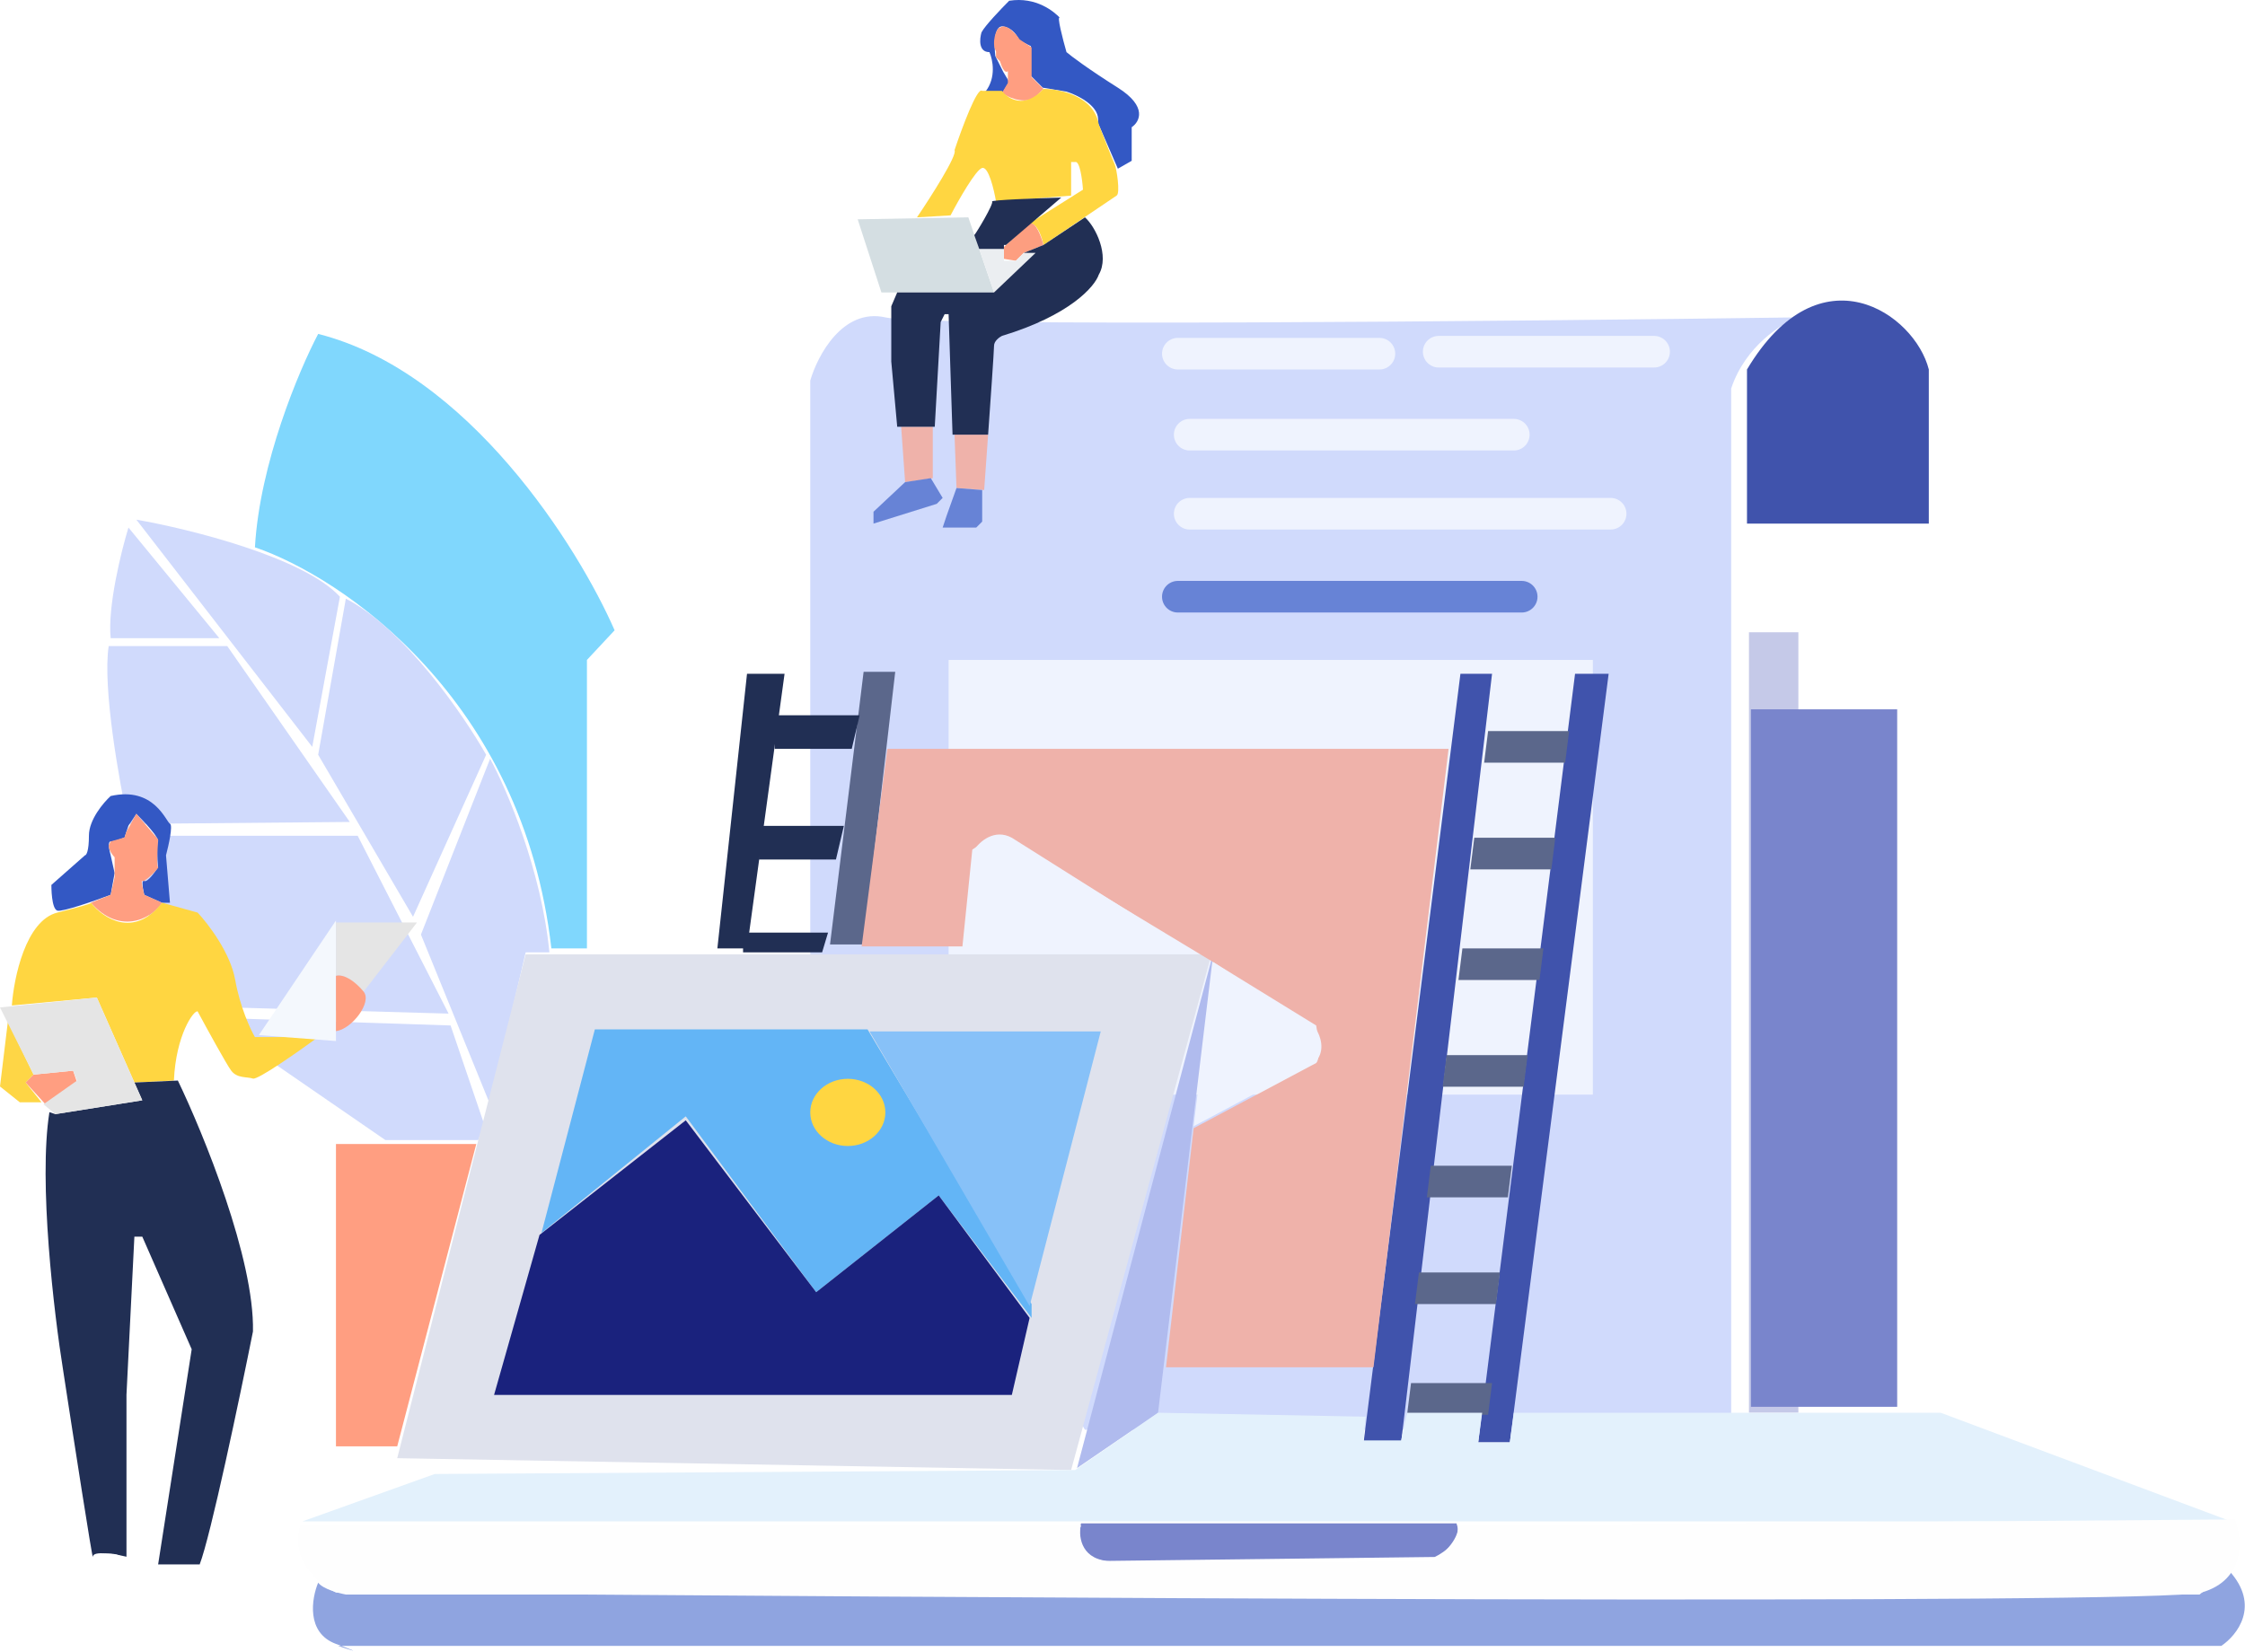 <svg width="568" height="418" viewBox="0 0 568 418" fill="none" xmlns="http://www.w3.org/2000/svg">
<path d="M205 96.311V244.311L274.5 361.811H438V98.311C441.6 87.511 450.833 81.811 455 80.311C382.5 81.311 234.8 82.711 224 80.311C213.2 77.911 206.833 89.978 205 96.311Z" fill="#D0DAFC"/>
<path d="M253.827 23.189H250.327H249.327C252.127 19.589 251.161 15.022 250.327 13.189C247.527 13.189 247.827 9.855 248.327 8.189C249.127 6.589 253.327 2.189 255.327 0.189C262.235 -0.902 266.764 3.03 268.144 4.488C268.194 4.527 268.253 4.591 268.322 4.682C268.673 5.074 268.684 5.164 268.327 4.689C268.325 4.686 268.324 4.684 268.322 4.682C268.27 4.624 268.211 4.559 268.144 4.488C267.326 3.859 268.886 9.896 269.827 13.189C270.994 14.189 275.227 17.389 282.827 22.189C290.427 26.989 288.327 30.855 286.327 32.189V40.689L282.827 42.689L277.827 31.189V30.189C277.827 26.589 272.494 24.022 269.827 23.189L263.827 22.189L260.827 19.189V11.689L257.827 10.189C257.494 9.189 256.227 7.089 253.827 6.689C251.427 6.289 251.494 11.522 251.827 14.189L253.827 18.189L255.327 20.689L253.827 23.189Z" fill="#3358C4"/>
<path d="M261.5 25C258.3 26.2 254.833 24.5 253.5 23.5L255 21V18C254.2 18.8 253.333 16.667 253 15.5L252 14.5V13C250.8 11 252 7 253 7C254.6 5.8 257 8.5 258 10L261 12V19.5L264 22.5L261.5 25Z" fill="#FF9E81"/>
<path d="M241.5 38C242.3 39.2 235.5 49.833 232 55L240.5 54.5C242.5 50.667 246.9 42.9 248.5 42.5C250.1 42.1 251.5 48 252 51L271 49.5V41H272C273.2 40.6 273.833 45.5 274 48L260.5 56.5C262.5 56.5 263.667 60.167 264 62L282.5 49.5C283.5 49 282.5 42.5 282 41.5C281.6 40.7 279.167 34.5 278 31.5C276.8 24.3 268.167 22.5 264 22.5C259.2 27.7 255 25 253.5 23H248.5C247.3 21.8 243.333 32.5 241.5 38Z" fill="#FFD641"/>
<path d="M254 62.5L260.5 56.5C262.1 56.1 263.5 60 264 62L259 64L257 66L254 65.5V62.5Z" fill="#FD9E80"/>
<path d="M245 55L217 55.5L223 74H251.5L245 55Z" fill="#D4DEE2"/>
<path d="M254 63H247.749L251.5 74L262 64H259L257 66H254V63Z" fill="#EBEEF1"/>
<path d="M236 108H228L229 122L233 121.5L236 121V108Z" fill="#EFB2AA"/>
<path d="M250 110H241.5L242 123.5L249 124L250 110Z" fill="#EFB2AA"/>
<path d="M248.5 132V124L242 123.5L239.5 130.5L238.5 133.5H247L248.5 132Z" fill="#6783D6"/>
<path d="M235.5 121L229 122L221 129.5V132.5L237 127.5L238.5 126L235.5 121Z" fill="#6783D6"/>
<path d="M251 51C251.5 51.5 247 59 246.5 59.5L247.746 63H254V62H254.5L268.5 50C262.5 50.167 250.6 50.6 251 51Z" fill="#212F54"/>
<path d="M264 62L259 64H262L251.5 74H227L225.5 77.5V91.5L227 108H236.5L238 81.5L239 79.5H240L241 110H250C250.5 103 251.5 88.7 251.5 87.5C251.5 86.3 252.833 85.333 253.5 85C270.7 79.8 277 72.5 278 69.5C280.8 64.7 277.167 57.333 274.5 55L264 62Z" fill="#212F54"/>
<path d="M64.5 138.5C65.7 117.3 75.667 93.667 80.5 84.5C118.5 94.1 146.333 138.5 155.5 159.5L148.5 167V240H139.5C132.3 176.8 86.5 146 64.5 138.5Z" fill="#80D7FD"/>
<path d="M298 89.5H349" stroke="#EFF3FE" stroke-width="8" stroke-linecap="round" stroke-linejoin="round"/>
<path d="M364 89H391.25H418.5" stroke="#EFF3FE" stroke-width="8" stroke-linecap="round" stroke-linejoin="round"/>
<path d="M301 110H328.25H383" stroke="#EFF3FE" stroke-width="8" stroke-linecap="round" stroke-linejoin="round"/>
<path d="M298 151H325.25H385" stroke="#6783D6" stroke-width="8" stroke-linecap="round" stroke-linejoin="round"/>
<path d="M301 130H328.25H407.5" stroke="#EFF3FE" stroke-width="8" stroke-linecap="round" stroke-linejoin="round"/>
<rect x="240" y="167" width="163" height="110" fill="#EFF3FE"/>
<path d="M455 160H442.5V357.5H455V160Z" fill="#C5C9E8"/>
<path d="M480 179.5H443V356H480V179.5Z" fill="#7985CC"/>
<path d="M377.5 170.5H369.5L345 365H354.5L377.5 170.5Z" fill="#4053AC"/>
<path d="M407 170.5H398.5L374 365H382L407 170.5Z" fill="#4053AC"/>
<path d="M442 132.5V93.5C460.5 62.5 484.5 79.5 488 93.5V132.5H442Z" fill="#4053AC"/>
<path d="M85 366V289.5H120.5L100.5 366H85Z" fill="#FF9E81"/>
<g filter="url(#filter0_d)">
<path d="M397 181H376.5L375.5 189H396L397 181Z" fill="#5B678B"/>
</g>
<g filter="url(#filter1_d)">
<path d="M393.5 208H373L372 216H392.5L393.5 208Z" fill="#5B678B"/>
</g>
<g filter="url(#filter2_d)">
<path d="M386.5 263H366L365 271H385.5L386.5 263Z" fill="#5B678B"/>
</g>
<g filter="url(#filter3_d)">
<path d="M382.5 291H362L361 299H381.5L382.5 291Z" fill="#5B678B"/>
</g>
<g filter="url(#filter4_d)">
<path d="M379.5 318H359L358 326H378.5L379.5 318Z" fill="#5B678B"/>
</g>
<g filter="url(#filter5_d)">
<path d="M377.5 346H357L356 354H376.5L377.5 346Z" fill="#5B678B"/>
</g>
<path d="M139 241C137 220.2 128.167 199.667 124 192L106.5 236.5L124 279.5L133 241H139Z" fill="#D0DAFC"/>
<g filter="url(#filter6_d)">
<path d="M390.5 236H370L369 244H389.5L390.5 236Z" fill="#5B678B"/>
</g>
<path d="M86 151C76.8 141 47.833 133.833 34.5 131.5L79 189L86 151Z" fill="#D0DAFC"/>
<path d="M80.5 191L87.5 151.5C102.3 159.1 117.333 181 123 191L104.5 232L80.5 191Z" fill="#D0DAFC"/>
<path d="M113.5 256.5L90.5 211.5H33.5L42.5 254.5L113.5 256.5Z" fill="#D0DAFC"/>
<path d="M28 161.5C27.2 153.5 30.667 139.5 32.5 133.5L55.5 161.5H28Z" fill="#D0DAFC"/>
<path d="M57.5 163.5H27.5C25.9 173.9 30.167 197.833 32.5 208.5L88.5 208L57.5 163.5Z" fill="#D0DAFC"/>
<path d="M114 259.5L52.5 257.5L97.5 288.5H121L122.5 284.5L114 259.5Z" fill="#D0DAFC"/>
<path d="M100.5 369L133 241.5H306.5L271 372L100.5 369Z" fill="#DFE2ED"/>
<path d="M137 312L150.5 260.5H219.5L261 330V333.5L237.5 302.5L206.5 327L173.5 282.5L137 312Z" fill="#63B5F6"/>
<ellipse cx="214.5" cy="281.5" rx="9.5" ry="8.5" fill="#FFD641"/>
<path d="M173.5 283.5L136.5 312.5L125 353H256L260.5 333.5L237.5 302.5L206.5 327L173.5 283.5Z" fill="#1A227D"/>
<path d="M278.5 261H220L260.5 330.5L278.5 261Z" fill="#87C1F8"/>
<path d="M198.5 170.5H189L181.5 240H189L198.5 170.5Z" fill="#212F54"/>
<path d="M210 239L218.5 170H226.5L218.5 239H210Z" fill="#5B678B"/>
<path d="M215.5 189.5H196V181H217.5L215.5 189.5Z" fill="#212F54"/>
<path d="M211.5 217.5H192V209H213.5L211.5 217.5Z" fill="#212F54"/>
<path d="M208 241H188V236H209.5L208 241Z" fill="#212F54"/>
<path d="M293 357.5L307 241L272.5 371.5L293 357.5Z" fill="#B0BBEE"/>
<path d="M366.5 189.5H224.5L218 239.5H243.5L246 215C246 215 252.167 210.667 254 211.5L307 243.5L333 259.5C333 259.5 334.5 267.5 333 269L302 285.5L295 346H347.5L366.5 189.5Z" fill="#EFB2AA"/>
<path d="M333 260.5L307 243.5L302 285L333 268.5C335.4 265.7 334 262 333 260.5Z" fill="#EFF3FE"/>
<path d="M246.5 215L243.5 241H302L256 212C251.6 209.6 247.833 213 246.5 215Z" fill="#EFF3FE"/>
<path d="M76.5 385L110 373L272 372L293 357.5L345.5 358.5L345 364.5H354.5L356 357.5H375L374 365H382L383 357.5H384.5H491L564.5 385H76.5Z" fill="#E3F1FC"/>
<path d="M280 395C273.2 394.2 272.833 388.333 273.5 385.5H368.5C370.1 389.5 365.5 392.833 363 394L280 395Z" fill="#7985CC"/>
<path d="M85 416C77.4 413.2 78.833 404.5 80.5 400.5C81.7 402.1 85.667 403.167 87.5 403.5H556.5L564 397.5C572 406.3 566 413.833 562 416.5H86.35C92.066 418.63 88.303 417.434 85.5 416.5H86.35C85.948 416.35 85.499 416.184 85 416Z" fill="#8FA4E0"/>
<path d="M273.5 386H76C73.2 394.8 80.833 401 85 403C237.667 404.333 545.8 406.2 557 403C568.2 399.8 567.333 389.333 565.5 384.5L369 386C369 390 364.667 393.667 362.5 395C337.667 395.333 286.3 395.8 279.5 395C272.7 394.2 272.667 388.667 273.5 386Z" fill="#FEFEFE"/>
<path d="M14.5 230.438C13 229.938 13 224.438 13 223.938L21.5 216.438C21.833 216.438 22.5 215.438 22.5 211.438C22.5 207.438 26.167 203.104 28 201.438C39 198.938 42 207.938 43 208.438C43.8 208.838 42.667 213.938 42 216.438L43 228.438H41L36.5 226.438C36.167 225.104 35.7 222.538 36.5 222.938C37.3 223.338 39.167 220.771 40 219.438C39.833 217.604 39.6 213.738 40 212.938C40.4 212.138 36.5 207.938 34.5 205.938L32.5 208.938L31.5 211.938C30.667 212.271 28.8 212.938 28 212.938C27.2 212.938 27.667 215.271 28 216.438L29 220.938L28 226.438C24 227.938 15.7 230.838 14.5 230.438Z" fill="#3358C4"/>
<path d="M28 212.938L27.5 213.938C27.5 215.138 28.5 216.438 29 216.938V221.938L28 226.438L23 228.438C30 236.438 38 232.938 41 228.438L36.5 226.438C36.167 225.105 35.6 222.538 36 222.938C36.5 223.438 40.5 219.438 40 219.438C39.6 219.438 39.833 214.771 40 212.438L34.5 205.938L32 210.438L31.5 211.938L28 212.938Z" fill="#FF9E81"/>
<path d="M41 228.438L50 230.938C52.667 233.771 58.3 241.138 59.5 247.938C60.7 254.738 63.333 260.438 64.5 262.438H80.5C75.5 266.105 65.2 273.338 64 272.938C62.5 272.438 60 272.938 58.5 270.938C57.3 269.338 52.333 260.271 50 255.938C49 255.605 44.5 261.938 44 273.438L34 273.938L24.5 252.438L3 254.438C3.5 247.438 6.5 232.938 14.5 230.938C20.792 229.365 22.754 228.72 23.062 228.516C23.041 228.49 23.02 228.464 23 228.438C23.107 228.438 23.145 228.461 23.062 228.516C26.106 232.343 33.849 237.576 41 228.438Z" fill="#FFD641"/>
<path d="M8.5 271.938L2 258.438L0 274.938L5 278.938H10.5L6.5 273.938L8.5 271.938Z" fill="#FED646"/>
<path d="M11.5 279.438L6.5 273.938L8.5 271.938L18.5 270.938L19.5 273.938L11.5 279.438Z" fill="#FF9E81"/>
<path d="M85 263.438V232.938L65.5 261.938L85 263.438Z" fill="#F4F8FD"/>
<path d="M105.5 233.438H85V246.938C87 246.138 90.5 249.271 92 250.938L105.5 233.438Z" fill="#E5E5E5"/>
<path d="M92 250.938C89.781 248.242 87 246.438 85 246.938V260.938C89 260.438 94.219 253.634 92 250.938Z" fill="#FF9F81"/>
<path d="M45 273.438L34 273.938L36 278.438L14 281.938L12.5 281.438C9.7 299.038 13.667 332.438 16 346.938C18.5 363.271 23.5 395.538 23.5 393.938C23.5 392.338 29.167 393.271 32 393.938V352.938L34 312.938H36L48.5 341.438L40 395.938H50.5C53.3 388.738 60.667 353.604 64 336.938C64.4 318.538 51.5 286.938 45 273.438Z" fill="#212F54"/>
<path d="M32.5 395.438C30.5 392.238 25.667 393.104 23.5 393.938L22.5 400.438L21.5 406.438L27 406.938L32.5 405.938V395.438Z" fill="white"/>
<path d="M39 403.438L40 395.938H50.5L56 401.938L60 403.438L59 407.938L41 404.438L39 403.438Z" fill="white"/>
<path d="M8.5 271.938L0 254.938L24.5 252.438L36 278.438L14 281.938L11 279.438L19.5 273.438L18.5 270.938L8.5 271.938Z" fill="#E5E5E5"/>
<defs>
<filter id="filter0_d" x="371.5" y="181" width="29.5" height="16" filterUnits="userSpaceOnUse" color-interpolation-filters="sRGB">
<feFlood flood-opacity="0" result="BackgroundImageFix"/>
<feColorMatrix in="SourceAlpha" type="matrix" values="0 0 0 0 0 0 0 0 0 0 0 0 0 0 0 0 0 0 127 0"/>
<feOffset dy="4"/>
<feGaussianBlur stdDeviation="2"/>
<feColorMatrix type="matrix" values="0 0 0 0 0 0 0 0 0 0 0 0 0 0 0 0 0 0 0.25 0"/>
<feBlend mode="normal" in2="BackgroundImageFix" result="effect1_dropShadow"/>
<feBlend mode="normal" in="SourceGraphic" in2="effect1_dropShadow" result="shape"/>
</filter>
<filter id="filter1_d" x="368" y="208" width="29.5" height="16" filterUnits="userSpaceOnUse" color-interpolation-filters="sRGB">
<feFlood flood-opacity="0" result="BackgroundImageFix"/>
<feColorMatrix in="SourceAlpha" type="matrix" values="0 0 0 0 0 0 0 0 0 0 0 0 0 0 0 0 0 0 127 0"/>
<feOffset dy="4"/>
<feGaussianBlur stdDeviation="2"/>
<feColorMatrix type="matrix" values="0 0 0 0 0 0 0 0 0 0 0 0 0 0 0 0 0 0 0.25 0"/>
<feBlend mode="normal" in2="BackgroundImageFix" result="effect1_dropShadow"/>
<feBlend mode="normal" in="SourceGraphic" in2="effect1_dropShadow" result="shape"/>
</filter>
<filter id="filter2_d" x="361" y="263" width="29.5" height="16" filterUnits="userSpaceOnUse" color-interpolation-filters="sRGB">
<feFlood flood-opacity="0" result="BackgroundImageFix"/>
<feColorMatrix in="SourceAlpha" type="matrix" values="0 0 0 0 0 0 0 0 0 0 0 0 0 0 0 0 0 0 127 0"/>
<feOffset dy="4"/>
<feGaussianBlur stdDeviation="2"/>
<feColorMatrix type="matrix" values="0 0 0 0 0 0 0 0 0 0 0 0 0 0 0 0 0 0 0.25 0"/>
<feBlend mode="normal" in2="BackgroundImageFix" result="effect1_dropShadow"/>
<feBlend mode="normal" in="SourceGraphic" in2="effect1_dropShadow" result="shape"/>
</filter>
<filter id="filter3_d" x="357" y="291" width="29.5" height="16" filterUnits="userSpaceOnUse" color-interpolation-filters="sRGB">
<feFlood flood-opacity="0" result="BackgroundImageFix"/>
<feColorMatrix in="SourceAlpha" type="matrix" values="0 0 0 0 0 0 0 0 0 0 0 0 0 0 0 0 0 0 127 0"/>
<feOffset dy="4"/>
<feGaussianBlur stdDeviation="2"/>
<feColorMatrix type="matrix" values="0 0 0 0 0 0 0 0 0 0 0 0 0 0 0 0 0 0 0.25 0"/>
<feBlend mode="normal" in2="BackgroundImageFix" result="effect1_dropShadow"/>
<feBlend mode="normal" in="SourceGraphic" in2="effect1_dropShadow" result="shape"/>
</filter>
<filter id="filter4_d" x="354" y="318" width="29.5" height="16" filterUnits="userSpaceOnUse" color-interpolation-filters="sRGB">
<feFlood flood-opacity="0" result="BackgroundImageFix"/>
<feColorMatrix in="SourceAlpha" type="matrix" values="0 0 0 0 0 0 0 0 0 0 0 0 0 0 0 0 0 0 127 0"/>
<feOffset dy="4"/>
<feGaussianBlur stdDeviation="2"/>
<feColorMatrix type="matrix" values="0 0 0 0 0 0 0 0 0 0 0 0 0 0 0 0 0 0 0.25 0"/>
<feBlend mode="normal" in2="BackgroundImageFix" result="effect1_dropShadow"/>
<feBlend mode="normal" in="SourceGraphic" in2="effect1_dropShadow" result="shape"/>
</filter>
<filter id="filter5_d" x="352" y="346" width="29.5" height="16" filterUnits="userSpaceOnUse" color-interpolation-filters="sRGB">
<feFlood flood-opacity="0" result="BackgroundImageFix"/>
<feColorMatrix in="SourceAlpha" type="matrix" values="0 0 0 0 0 0 0 0 0 0 0 0 0 0 0 0 0 0 127 0"/>
<feOffset dy="4"/>
<feGaussianBlur stdDeviation="2"/>
<feColorMatrix type="matrix" values="0 0 0 0 0 0 0 0 0 0 0 0 0 0 0 0 0 0 0.25 0"/>
<feBlend mode="normal" in2="BackgroundImageFix" result="effect1_dropShadow"/>
<feBlend mode="normal" in="SourceGraphic" in2="effect1_dropShadow" result="shape"/>
</filter>
<filter id="filter6_d" x="365" y="236" width="29.5" height="16" filterUnits="userSpaceOnUse" color-interpolation-filters="sRGB">
<feFlood flood-opacity="0" result="BackgroundImageFix"/>
<feColorMatrix in="SourceAlpha" type="matrix" values="0 0 0 0 0 0 0 0 0 0 0 0 0 0 0 0 0 0 127 0"/>
<feOffset dy="4"/>
<feGaussianBlur stdDeviation="2"/>
<feColorMatrix type="matrix" values="0 0 0 0 0 0 0 0 0 0 0 0 0 0 0 0 0 0 0.25 0"/>
<feBlend mode="normal" in2="BackgroundImageFix" result="effect1_dropShadow"/>
<feBlend mode="normal" in="SourceGraphic" in2="effect1_dropShadow" result="shape"/>
</filter>
</defs>
</svg>
